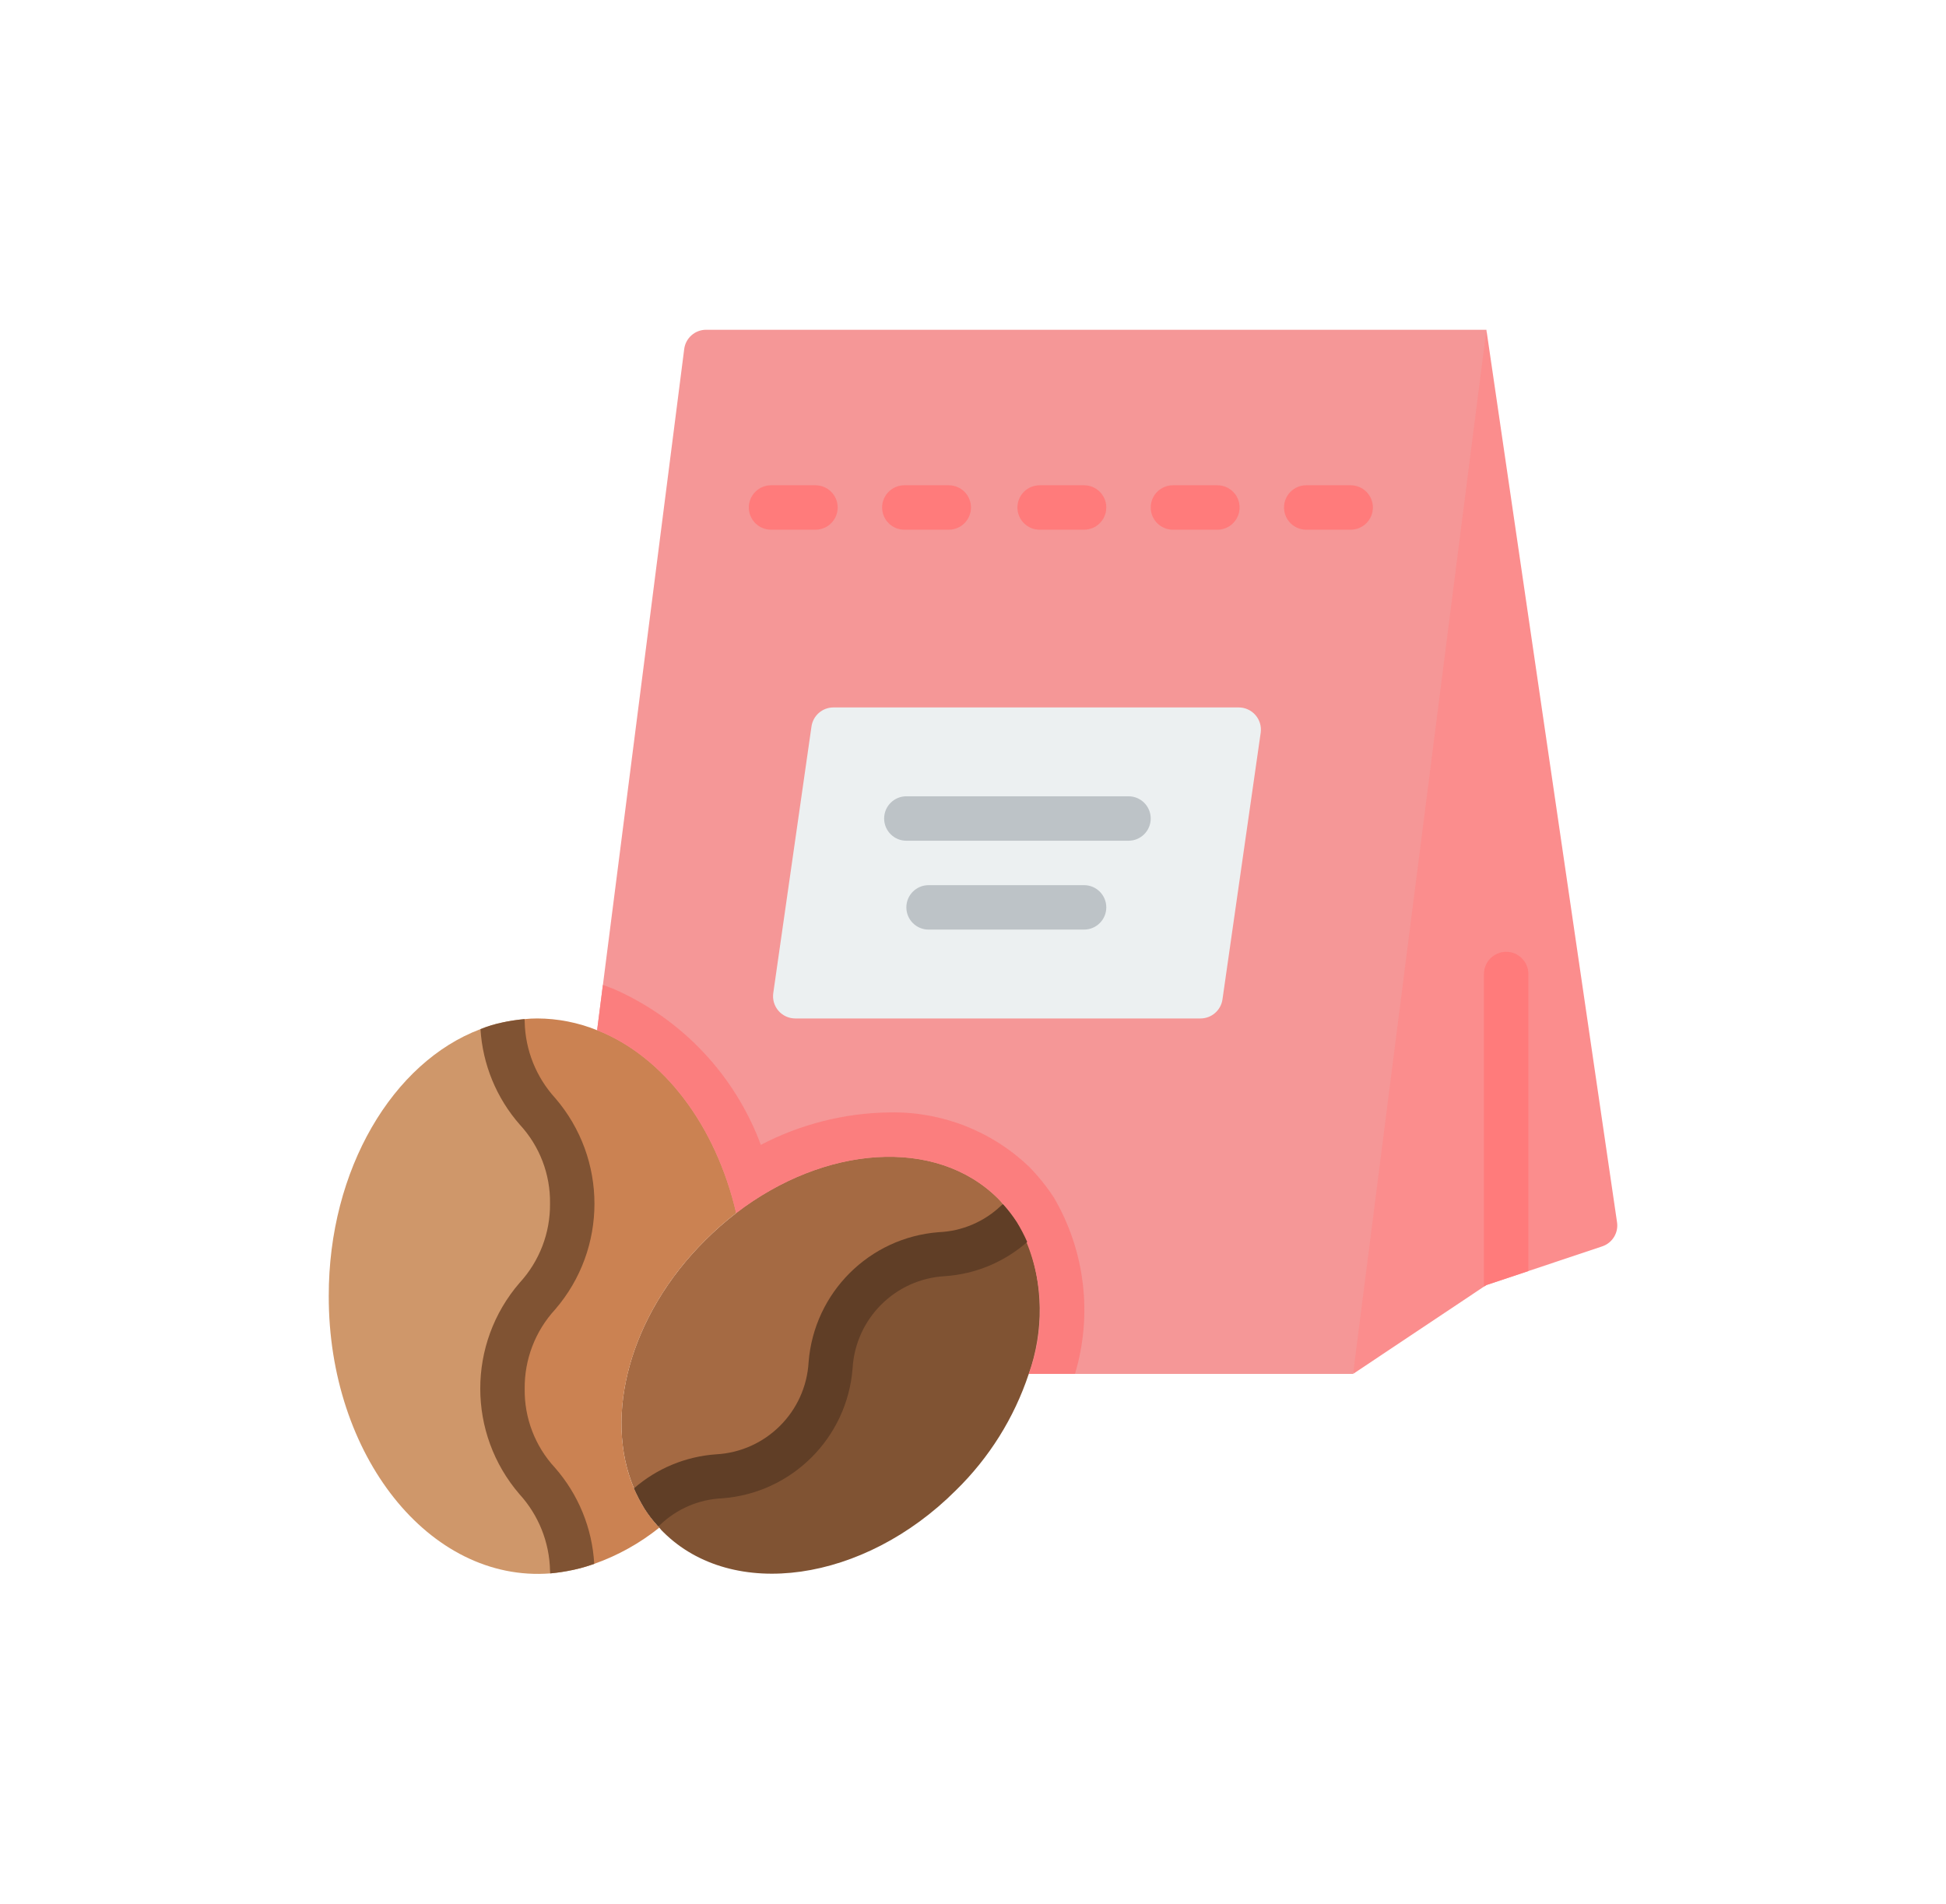 <svg width="367" height="359" viewBox="0 0 367 359" fill="none" xmlns="http://www.w3.org/2000/svg">
<g clip-path="url(#clip0)" filter="url(#filter0_d)">
<path d="M134.838 189.77L108.611 155.289L125.035 26.835C125.297 24.746 127.077 23.182 129.182 23.19L276.323 23.19L271.672 136.31L251.185 220.103H190.016L134.838 189.77Z" fill="#F59797"/>
<path d="M300.958 191.488C301.262 193.491 300.076 195.421 298.151 196.055L284.241 200.705L276.323 203.345L275.862 203.638L251.185 220.103L276.323 23.19L288.641 107.339L300.958 191.488Z" fill="#FB8D8D"/>
<path d="M284.241 144.69V200.705L276.323 203.345L275.862 203.638V144.69C275.862 142.376 277.738 140.5 280.052 140.5C282.366 140.5 284.241 142.376 284.241 144.69Z" fill="#FF7B7B"/>
<path d="M250.724 60.897H242.345C240.031 60.897 238.155 59.021 238.155 56.707C238.155 54.393 240.031 52.517 242.345 52.517H250.724C253.038 52.517 254.914 54.393 254.914 56.707C254.914 59.021 253.038 60.897 250.724 60.897Z" fill="#FF7B7B"/>
<path d="M225.586 60.897H217.207C214.893 60.897 213.017 59.021 213.017 56.707C213.017 54.393 214.893 52.517 217.207 52.517H225.586C227.9 52.517 229.776 54.393 229.776 56.707C229.776 59.021 227.9 60.897 225.586 60.897Z" fill="#FF7B7B"/>
<path d="M200.448 60.897H192.069C189.755 60.897 187.879 59.021 187.879 56.707C187.879 54.393 189.755 52.517 192.069 52.517H200.448C202.762 52.517 204.638 54.393 204.638 56.707C204.638 59.021 202.762 60.897 200.448 60.897Z" fill="#FF7B7B"/>
<path d="M174.929 60.897H166.55C164.236 60.897 162.36 59.021 162.36 56.707C162.36 54.393 164.236 52.517 166.55 52.517H174.929C177.243 52.517 179.119 54.393 179.119 56.707C179.119 59.021 177.243 60.897 174.929 60.897Z" fill="#FF7B7B"/>
<path d="M149.791 60.897H141.412C139.098 60.897 137.222 59.021 137.222 56.707C137.222 54.393 139.098 52.517 141.412 52.517H149.791C152.105 52.517 153.981 54.393 153.981 56.707C153.981 59.021 152.105 60.897 149.791 60.897Z" fill="#FF7B7B"/>
<path d="M153.185 94.414C151.098 94.414 149.329 95.951 149.037 98.017L141.831 148.293C141.661 149.495 142.021 150.712 142.817 151.628C143.614 152.544 144.769 153.07 145.983 153.069H222.402C224.489 153.069 226.258 151.532 226.55 149.466L233.756 99.19C233.926 97.989 233.567 96.772 232.771 95.856C231.975 94.94 230.822 94.414 229.608 94.414H153.185Z" fill="#ECF0F1"/>
<path d="M187.712 191.404H187.67C177.363 201.208 169.529 193.75 159.222 204.057C148.706 214.531 156.583 222.408 146.067 232.882C135.718 243.188 127.926 235.731 117.577 245.535C116.816 244.299 116.144 243.011 115.566 241.68C109.784 228.064 114.728 209.043 129.015 194.882C130.844 193.054 132.789 191.346 134.838 189.77C151.555 176.95 172.503 175.4 184.193 187.005C184.547 187.337 184.87 187.702 185.156 188.094C186.093 189.13 186.947 190.236 187.712 191.404Z" fill="#A56A43"/>
<path d="M190.016 220.103C187.254 228.413 182.541 235.941 176.274 242.057C158.887 259.444 134.168 262.922 121.096 249.934C120.822 249.676 120.57 249.396 120.342 249.096C120.26 249.023 120.19 248.938 120.133 248.844C119.186 247.817 118.331 246.71 117.577 245.535C127.925 235.731 135.718 243.188 146.067 232.882C156.583 222.408 148.706 214.531 159.222 204.057C169.529 193.751 177.363 201.208 187.67 191.404H187.712C188.473 192.625 189.145 193.899 189.723 195.217C192.765 203.216 192.869 212.035 190.016 220.103Z" fill="#805333"/>
<path d="M90.763 222.91C90.763 240.046 103.5 240.298 103.919 257.056V257.098C102.55 257.389 101.165 257.599 99.771 257.727C76.937 259.486 57.958 235.396 58 205.44C57.958 181.517 70.108 161.281 86.615 155.08C87.957 154.535 89.345 154.114 90.763 153.823C91.182 170.582 103.919 170.833 103.919 187.969C103.919 205.44 90.763 205.44 90.763 222.91Z" fill="#CF976A"/>
<path d="M129.015 194.882C113.345 210.425 108.904 231.835 117.577 245.535C118.388 246.804 119.314 247.996 120.342 249.096C116.662 252.044 112.512 254.353 108.066 255.925C106.713 256.413 105.327 256.805 103.919 257.098V257.056C103.5 240.298 90.763 240.046 90.763 222.911C90.763 205.44 103.919 205.44 103.919 187.969C103.919 170.833 91.182 170.582 90.763 153.823C92.132 153.529 93.517 153.319 94.911 153.195C95.718 153.111 96.529 153.069 97.341 153.069C101.205 153.085 105.03 153.839 108.611 155.29C121.138 160.233 130.984 173.221 134.838 189.77C132.789 191.347 130.843 193.054 129.015 194.882Z" fill="#CB8252"/>
<path d="M208.828 119.552H166.931C164.617 119.552 162.741 117.676 162.741 115.362C162.741 113.048 164.617 111.172 166.931 111.172H208.828C211.142 111.172 213.017 113.048 213.017 115.362C213.017 117.676 211.142 119.552 208.828 119.552Z" fill="#BDC3C7"/>
<path d="M200.448 136.31H171.121C168.807 136.31 166.931 134.435 166.931 132.121C166.931 129.807 168.807 127.931 171.121 127.931H200.448C202.762 127.931 204.638 129.807 204.638 132.121C204.638 134.435 202.762 136.31 200.448 136.31Z" fill="#BDC3C7"/>
<path d="M198.731 220.103H190.016C193.516 210.665 192.673 200.163 187.712 191.404C186.695 189.819 185.516 188.345 184.192 187.005C172.503 175.4 151.555 176.95 134.838 189.77C130.984 173.221 121.138 160.233 108.611 155.289L109.7 146.743L111.711 147.497C124.578 153.125 134.604 163.741 139.489 176.908C146.97 173.001 155.265 170.905 163.705 170.791C173.516 170.577 183.011 174.27 190.1 181.056C191.835 182.827 193.393 184.763 194.75 186.838C200.638 196.893 202.079 208.943 198.731 220.103Z" fill="#FB7E7E"/>
<path d="M100.651 237.784C105.083 242.831 107.694 249.218 108.067 255.925C106.713 256.413 105.327 256.805 103.919 257.098C102.55 257.389 101.165 257.599 99.771 257.727C99.771 257.559 99.729 257.349 99.729 257.14C99.605 251.828 97.567 246.74 93.989 242.811C84.101 231.355 84.101 214.382 93.989 202.926C97.738 198.853 99.791 193.504 99.729 187.969C99.812 182.463 97.771 177.137 94.031 173.096C89.63 168.079 87.022 161.741 86.615 155.08C87.957 154.535 89.345 154.114 90.763 153.823C92.132 153.529 93.517 153.319 94.911 153.195C94.946 153.374 94.96 153.557 94.953 153.739C95.077 159.051 97.115 164.139 100.693 168.068C110.581 179.524 110.581 196.497 100.693 207.953C96.944 212.026 94.891 217.376 94.953 222.91C94.871 228.416 96.911 233.742 100.651 237.784Z" fill="#805333"/>
<path d="M189.723 195.217C185.406 199.015 179.957 201.283 174.221 201.669C164.835 202.188 157.334 209.671 156.792 219.056C155.769 232.177 145.323 242.588 132.199 243.566C127.807 243.758 123.636 245.546 120.468 248.593C120.342 248.677 120.258 248.761 120.133 248.845C119.186 247.818 118.331 246.71 117.577 245.535C116.816 244.299 116.144 243.011 115.566 241.68C119.887 237.923 125.314 235.673 131.026 235.27C140.429 234.773 147.955 227.284 148.497 217.883C149.52 204.778 159.942 194.375 173.048 193.374C177.433 193.186 181.601 191.415 184.779 188.388C184.894 188.277 185.021 188.179 185.156 188.095C186.093 189.13 186.947 190.236 187.712 191.404C188.473 192.625 189.145 193.899 189.723 195.217Z" fill="#603E26"/>
</g>
<defs>
<filter id="filter0_d" x="0" y="-4" width="367" height="367" filterUnits="userSpaceOnUse" color-interpolation-filters="sRGB">
<feFlood flood-opacity="0" result="BackgroundImageFix"/>
<feColorMatrix in="SourceAlpha" type="matrix" values="0 0 0 0 0 0 0 0 0 0 0 0 0 0 0 0 0 0 127 0"/>
<feOffset dx="4" dy="39"/>
<feGaussianBlur stdDeviation="31"/>
<feColorMatrix type="matrix" values="0 0 0 0 0 0 0 0 0 0 0 0 0 0 0 0 0 0 0.25 0"/>
<feBlend mode="normal" in2="BackgroundImageFix" result="effect1_dropShadow"/>
<feBlend mode="normal" in="SourceGraphic" in2="effect1_dropShadow" result="shape"/>
</filter>
<clipPath id="clip0">
<rect width="243" height="243" fill="white" transform="translate(58 19)"/>
</clipPath>
</defs>
</svg>
